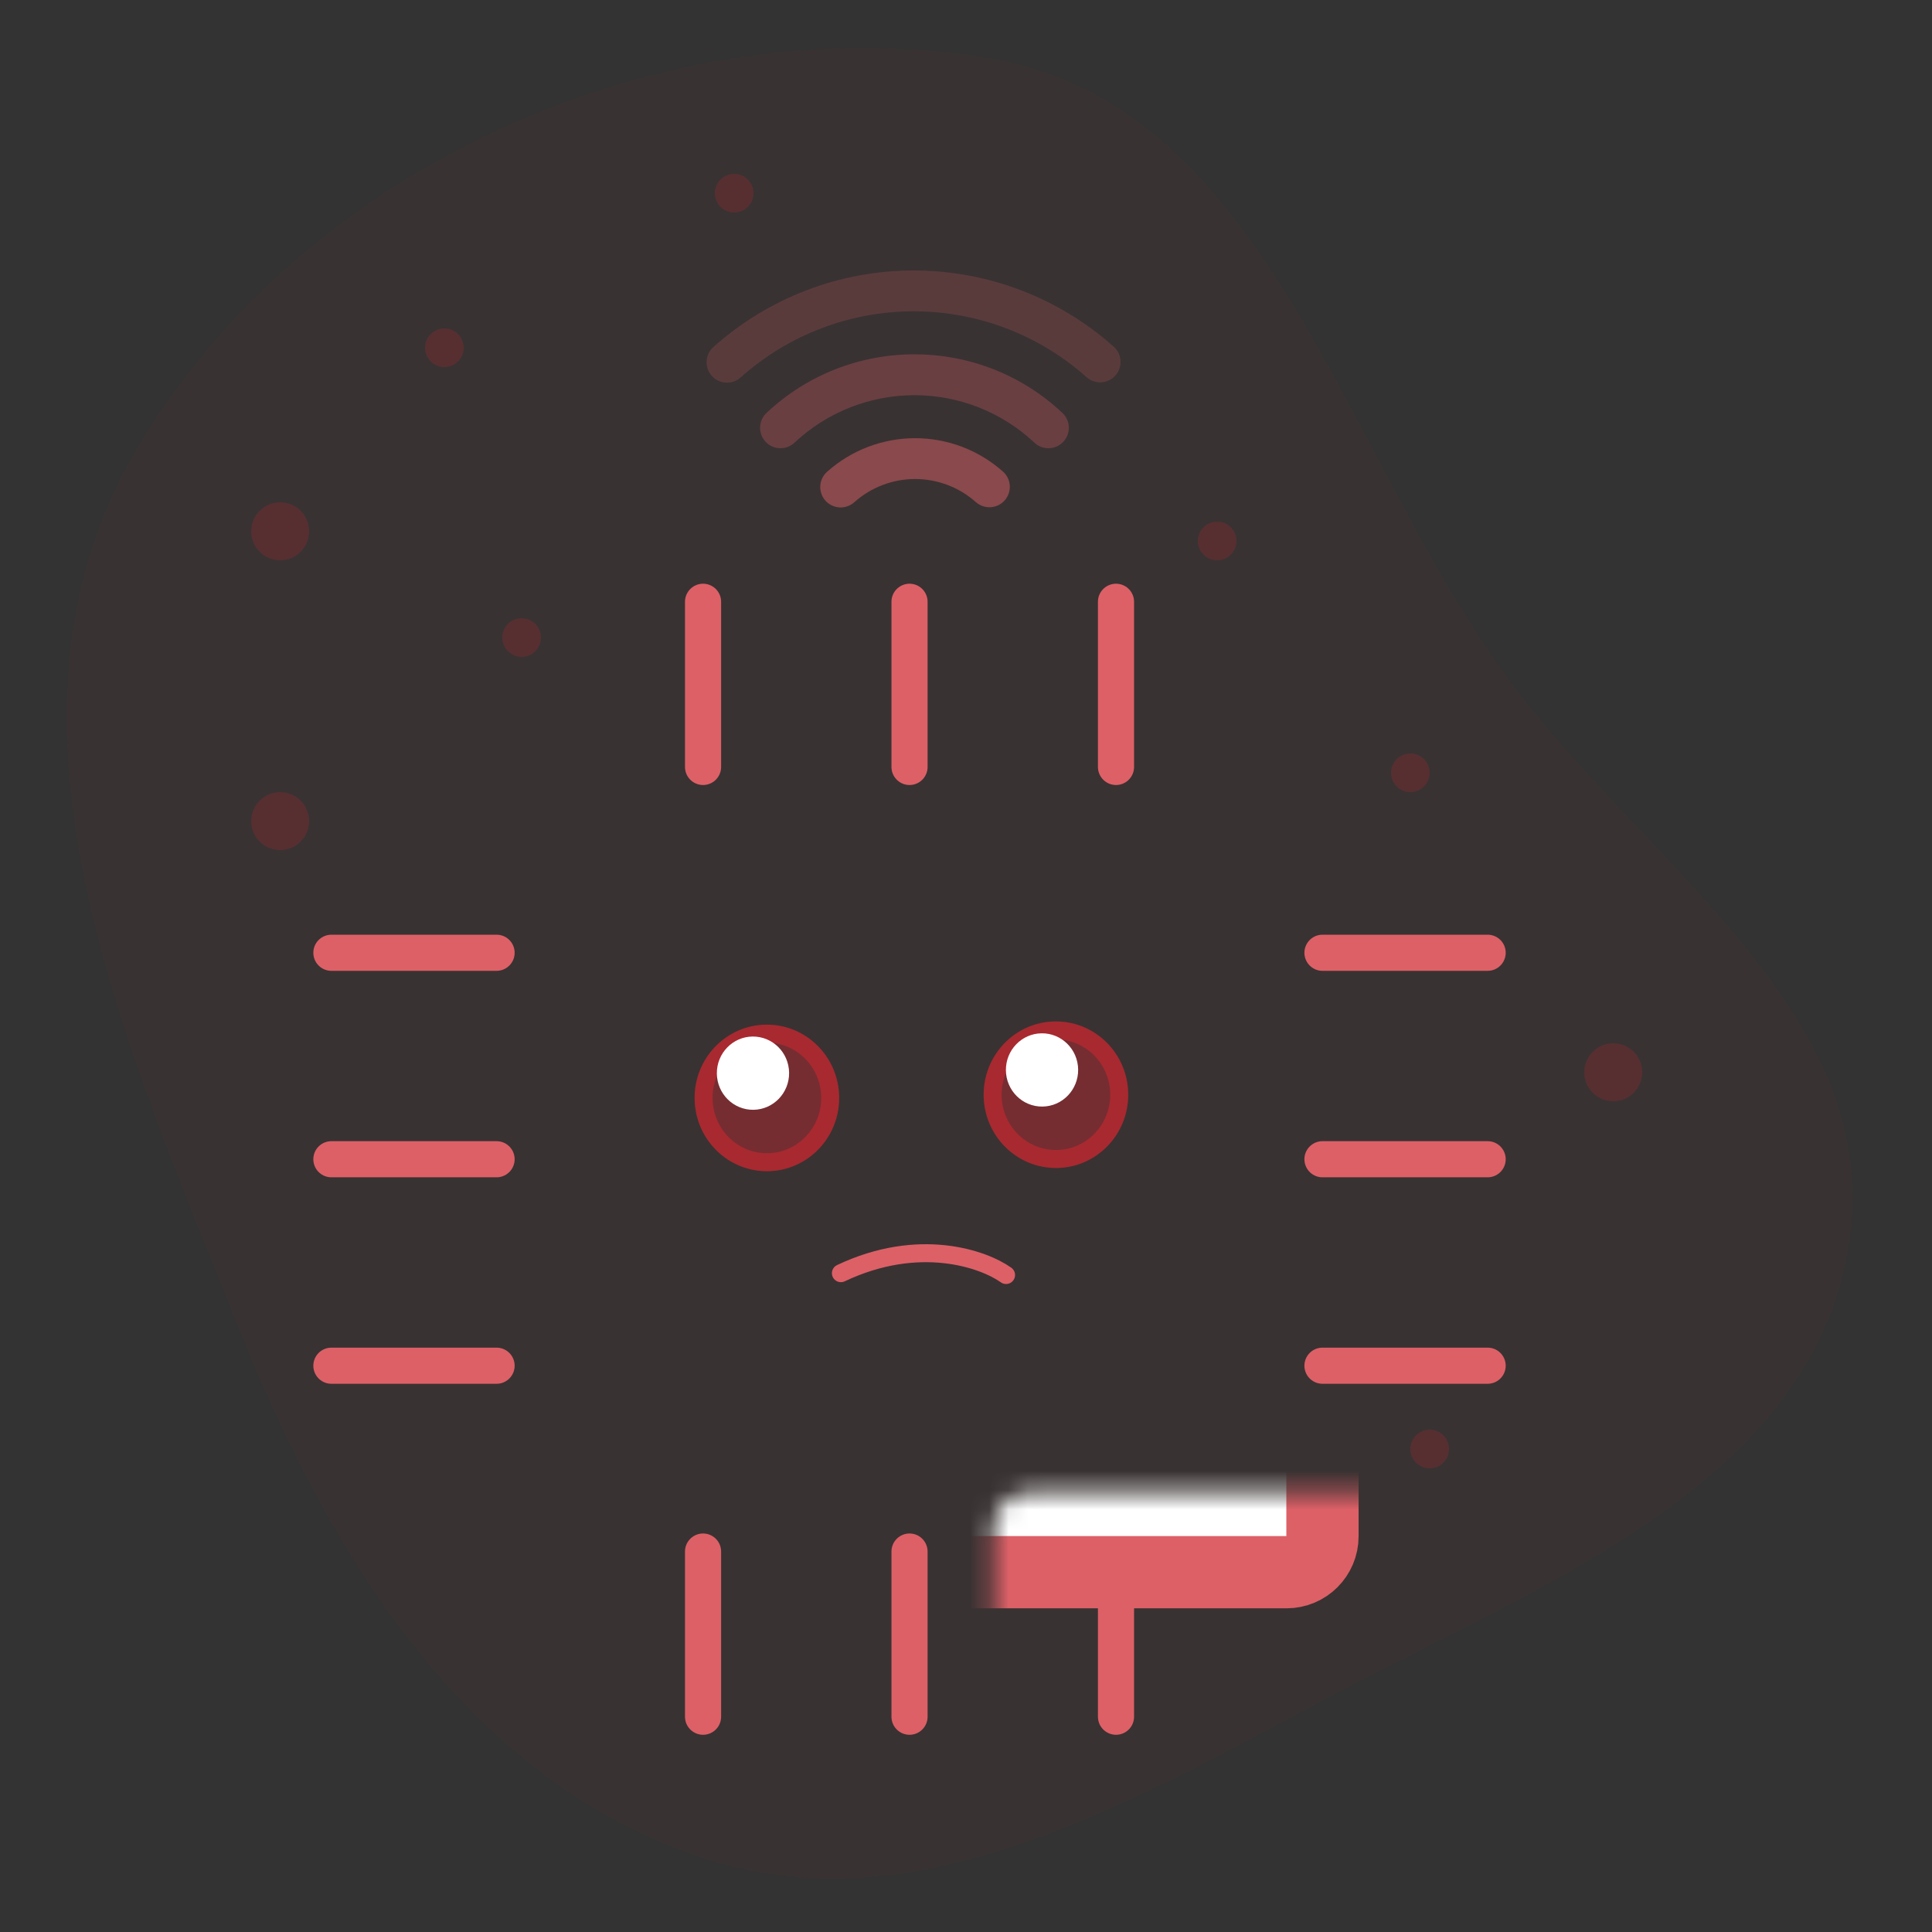 <svg width="100" height="100" viewBox="0 0 100 100" fill="none" xmlns="http://www.w3.org/2000/svg">
<rect x="0" y="0" width="100" height="100" fill="#333333" stroke="none"/>
<g clip-path="url(#clip0_2394_5811)">
<path fill-rule="evenodd" clip-rule="evenodd" d="M36.293 96.14C47.415 99.856 58.468 93.329 68.986 87.739C79.869 81.955 93.606 76.845 95.673 64.581C97.722 52.423 84.986 44.712 77.889 34.9C69.323 23.054 65.496 5.366 51.148 3.009C34.571 0.286 15.793 8.432 7.061 23.266C-1.152 37.218 6.451 54 12.401 68.833C17.177 80.74 24.28 92.127 36.293 96.14Z" fill="#D12730" fill-opacity="0.04"/>
<path d="M47.077 31.148L47.077 39.697" stroke="#DD6067" stroke-width="1.87" stroke-linecap="round"/>
<path d="M47.077 80.308L47.077 88.857" stroke="#DD6067" stroke-width="1.87" stroke-linecap="round"/>
<path d="M17.153 60.002L25.703 60.002" stroke="#DD6067" stroke-width="1.87" stroke-linecap="round"/>
<path d="M68.451 60.002L77 60.002" stroke="#DD6067" stroke-width="1.87" stroke-linecap="round"/>
<path d="M57.764 31.148L57.764 39.697" stroke="#DD6067" stroke-width="1.87" stroke-linecap="round"/>
<path d="M57.764 80.308L57.764 88.857" stroke="#DD6067" stroke-width="1.87" stroke-linecap="round"/>
<path d="M17.153 49.315L25.703 49.315" stroke="#DD6067" stroke-width="1.87" stroke-linecap="round"/>
<path d="M68.451 49.315L77 49.315" stroke="#DD6067" stroke-width="1.87" stroke-linecap="round"/>
<path d="M36.39 31.148L36.39 39.697" stroke="#DD6067" stroke-width="1.87" stroke-linecap="round"/>
<path d="M36.39 80.308L36.39 88.857" stroke="#DD6067" stroke-width="1.87" stroke-linecap="round"/>
<path d="M17.153 70.689L25.703 70.689" stroke="#DD6067" stroke-width="1.87" stroke-linecap="round"/>
<path d="M68.451 70.689L77 70.689" stroke="#DD6067" stroke-width="1.87" stroke-linecap="round"/>
<mask id="path-15-inside-1_2394_5811" fill="white">
<rect x="25.703" y="38.628" width="42.748" height="42.748" rx="1.859"/>
</mask>
<rect x="25.703" y="38.628" width="42.748" height="42.748" rx="1.859" fill="white" stroke="#DD6067" stroke-width="3.74" mask="url(#path-15-inside-1_2394_5811)"/>
<ellipse cx="54.655" cy="56.662" rx="3.74" ry="3.792" transform="rotate(-0.638 54.655 56.662)" fill="#D12730" fill-opacity="0.4"/>
<path d="M57.93 56.626C57.951 58.469 56.495 59.969 54.692 59.989C52.889 60.009 51.4 58.542 51.379 56.699C51.359 54.855 52.815 53.355 54.618 53.336C56.421 53.315 57.91 54.782 57.93 56.626Z" stroke="#D12730" stroke-opacity="0.56" stroke-width="0.93"/>
<ellipse cx="53.935" cy="55.38" rx="1.87" ry="1.896" transform="rotate(-0.638 53.935 55.38)" fill="white"/>
<ellipse cx="39.694" cy="56.829" rx="3.74" ry="3.792" transform="rotate(-0.638 39.694 56.829)" fill="#D12730" fill-opacity="0.4"/>
<path d="M42.969 56.792C42.99 58.635 41.534 60.135 39.731 60.155C37.928 60.175 36.439 58.708 36.419 56.865C36.398 55.022 37.854 53.522 39.657 53.502C41.46 53.482 42.949 54.949 42.969 56.792Z" stroke="#D12730" stroke-opacity="0.56" stroke-width="0.93"/>
<ellipse cx="38.974" cy="55.547" rx="1.87" ry="1.896" transform="rotate(-0.638 38.974 55.547)" fill="white"/>
<path d="M52.074 65.995C50.909 65.164 47.57 63.982 43.525 65.9" stroke="#DD6067" stroke-width="0.93" stroke-linecap="round"/>
<path d="M51.914 24.41C50.661 23.296 49.044 22.681 47.367 22.681C45.691 22.681 44.073 23.296 42.821 24.41C42.715 24.501 42.628 24.613 42.566 24.738C42.504 24.864 42.467 25 42.458 25.14C42.449 25.279 42.467 25.419 42.513 25.552C42.558 25.684 42.63 25.806 42.722 25.911C42.816 26.016 42.928 26.101 43.055 26.161C43.181 26.222 43.318 26.257 43.458 26.264C43.597 26.271 43.737 26.251 43.869 26.203C44.001 26.156 44.122 26.083 44.225 25.989C45.091 25.219 46.209 24.794 47.367 24.794C48.526 24.794 49.644 25.219 50.51 25.989C50.719 26.175 50.994 26.27 51.274 26.254C51.554 26.237 51.816 26.11 52.002 25.901C52.188 25.691 52.283 25.416 52.267 25.137C52.251 24.857 52.123 24.595 51.914 24.409V24.41Z" fill="#DD6067" fill-opacity="0.5"/>
<path d="M47.332 18.341C44.495 18.337 41.763 19.415 39.694 21.356C39.589 21.45 39.504 21.564 39.444 21.691C39.383 21.818 39.349 21.956 39.343 22.096C39.337 22.237 39.359 22.377 39.407 22.509C39.456 22.641 39.531 22.762 39.627 22.865C39.723 22.968 39.839 23.05 39.967 23.108C40.095 23.165 40.234 23.197 40.375 23.2C40.515 23.203 40.655 23.178 40.786 23.126C40.917 23.075 41.036 22.998 41.137 22.899C42.817 21.328 45.032 20.454 47.332 20.454C49.633 20.454 51.847 21.328 53.528 22.899C53.628 22.998 53.748 23.075 53.878 23.126C54.009 23.178 54.149 23.203 54.29 23.2C54.431 23.197 54.569 23.165 54.697 23.108C54.826 23.05 54.941 22.968 55.038 22.865C55.134 22.762 55.208 22.641 55.257 22.509C55.306 22.377 55.328 22.237 55.321 22.096C55.315 21.956 55.281 21.818 55.221 21.691C55.16 21.564 55.076 21.45 54.971 21.356C52.901 19.415 50.169 18.337 47.332 18.341Z" fill="#DD6067" fill-opacity="0.3"/>
<path d="M57.648 17.947C54.799 15.405 51.114 14 47.296 14C43.478 14 39.794 15.405 36.944 17.947C36.837 18.038 36.75 18.15 36.687 18.276C36.623 18.402 36.586 18.539 36.577 18.68C36.567 18.82 36.586 18.961 36.632 19.094C36.678 19.227 36.749 19.35 36.843 19.455C36.937 19.56 37.051 19.645 37.178 19.705C37.306 19.766 37.444 19.8 37.584 19.806C37.725 19.812 37.866 19.79 37.998 19.741C38.13 19.692 38.251 19.618 38.353 19.521C40.815 17.326 43.998 16.113 47.296 16.113C50.594 16.113 53.777 17.326 56.239 19.521C56.448 19.708 56.722 19.804 57.002 19.789C57.282 19.773 57.544 19.647 57.731 19.438C57.918 19.229 58.014 18.955 57.998 18.675C57.983 18.395 57.857 18.133 57.648 17.946L57.648 17.947Z" fill="#DD6067" fill-opacity="0.2"/>
<circle cx="14.5" cy="27.5" r="1.5" fill="#D12730" fill-opacity="0.2"/>
<circle cx="83.5" cy="55.5" r="1.5" fill="#D12730" fill-opacity="0.2"/>
<circle cx="14.5" cy="42.5" r="1.5" fill="#D12730" fill-opacity="0.2"/>
<circle cx="23" cy="18" r="1" fill="#D12730" fill-opacity="0.2"/>
<circle cx="38" cy="10" r="1" fill="#D12730" fill-opacity="0.2"/>
<circle cx="27" cy="33" r="1" fill="#D12730" fill-opacity="0.2"/>
<circle cx="63" cy="28" r="1" fill="#D12730" fill-opacity="0.2"/>
<circle cx="73" cy="40" r="1" fill="#D12730" fill-opacity="0.2"/>
<circle cx="74" cy="75" r="1" fill="#D12730" fill-opacity="0.2"/>
</g>
<defs>
<clipPath id="clip0_2394_5811">
<rect width="100" height="100" rx="8" fill="white"/>
</clipPath>
</defs>
</svg>
